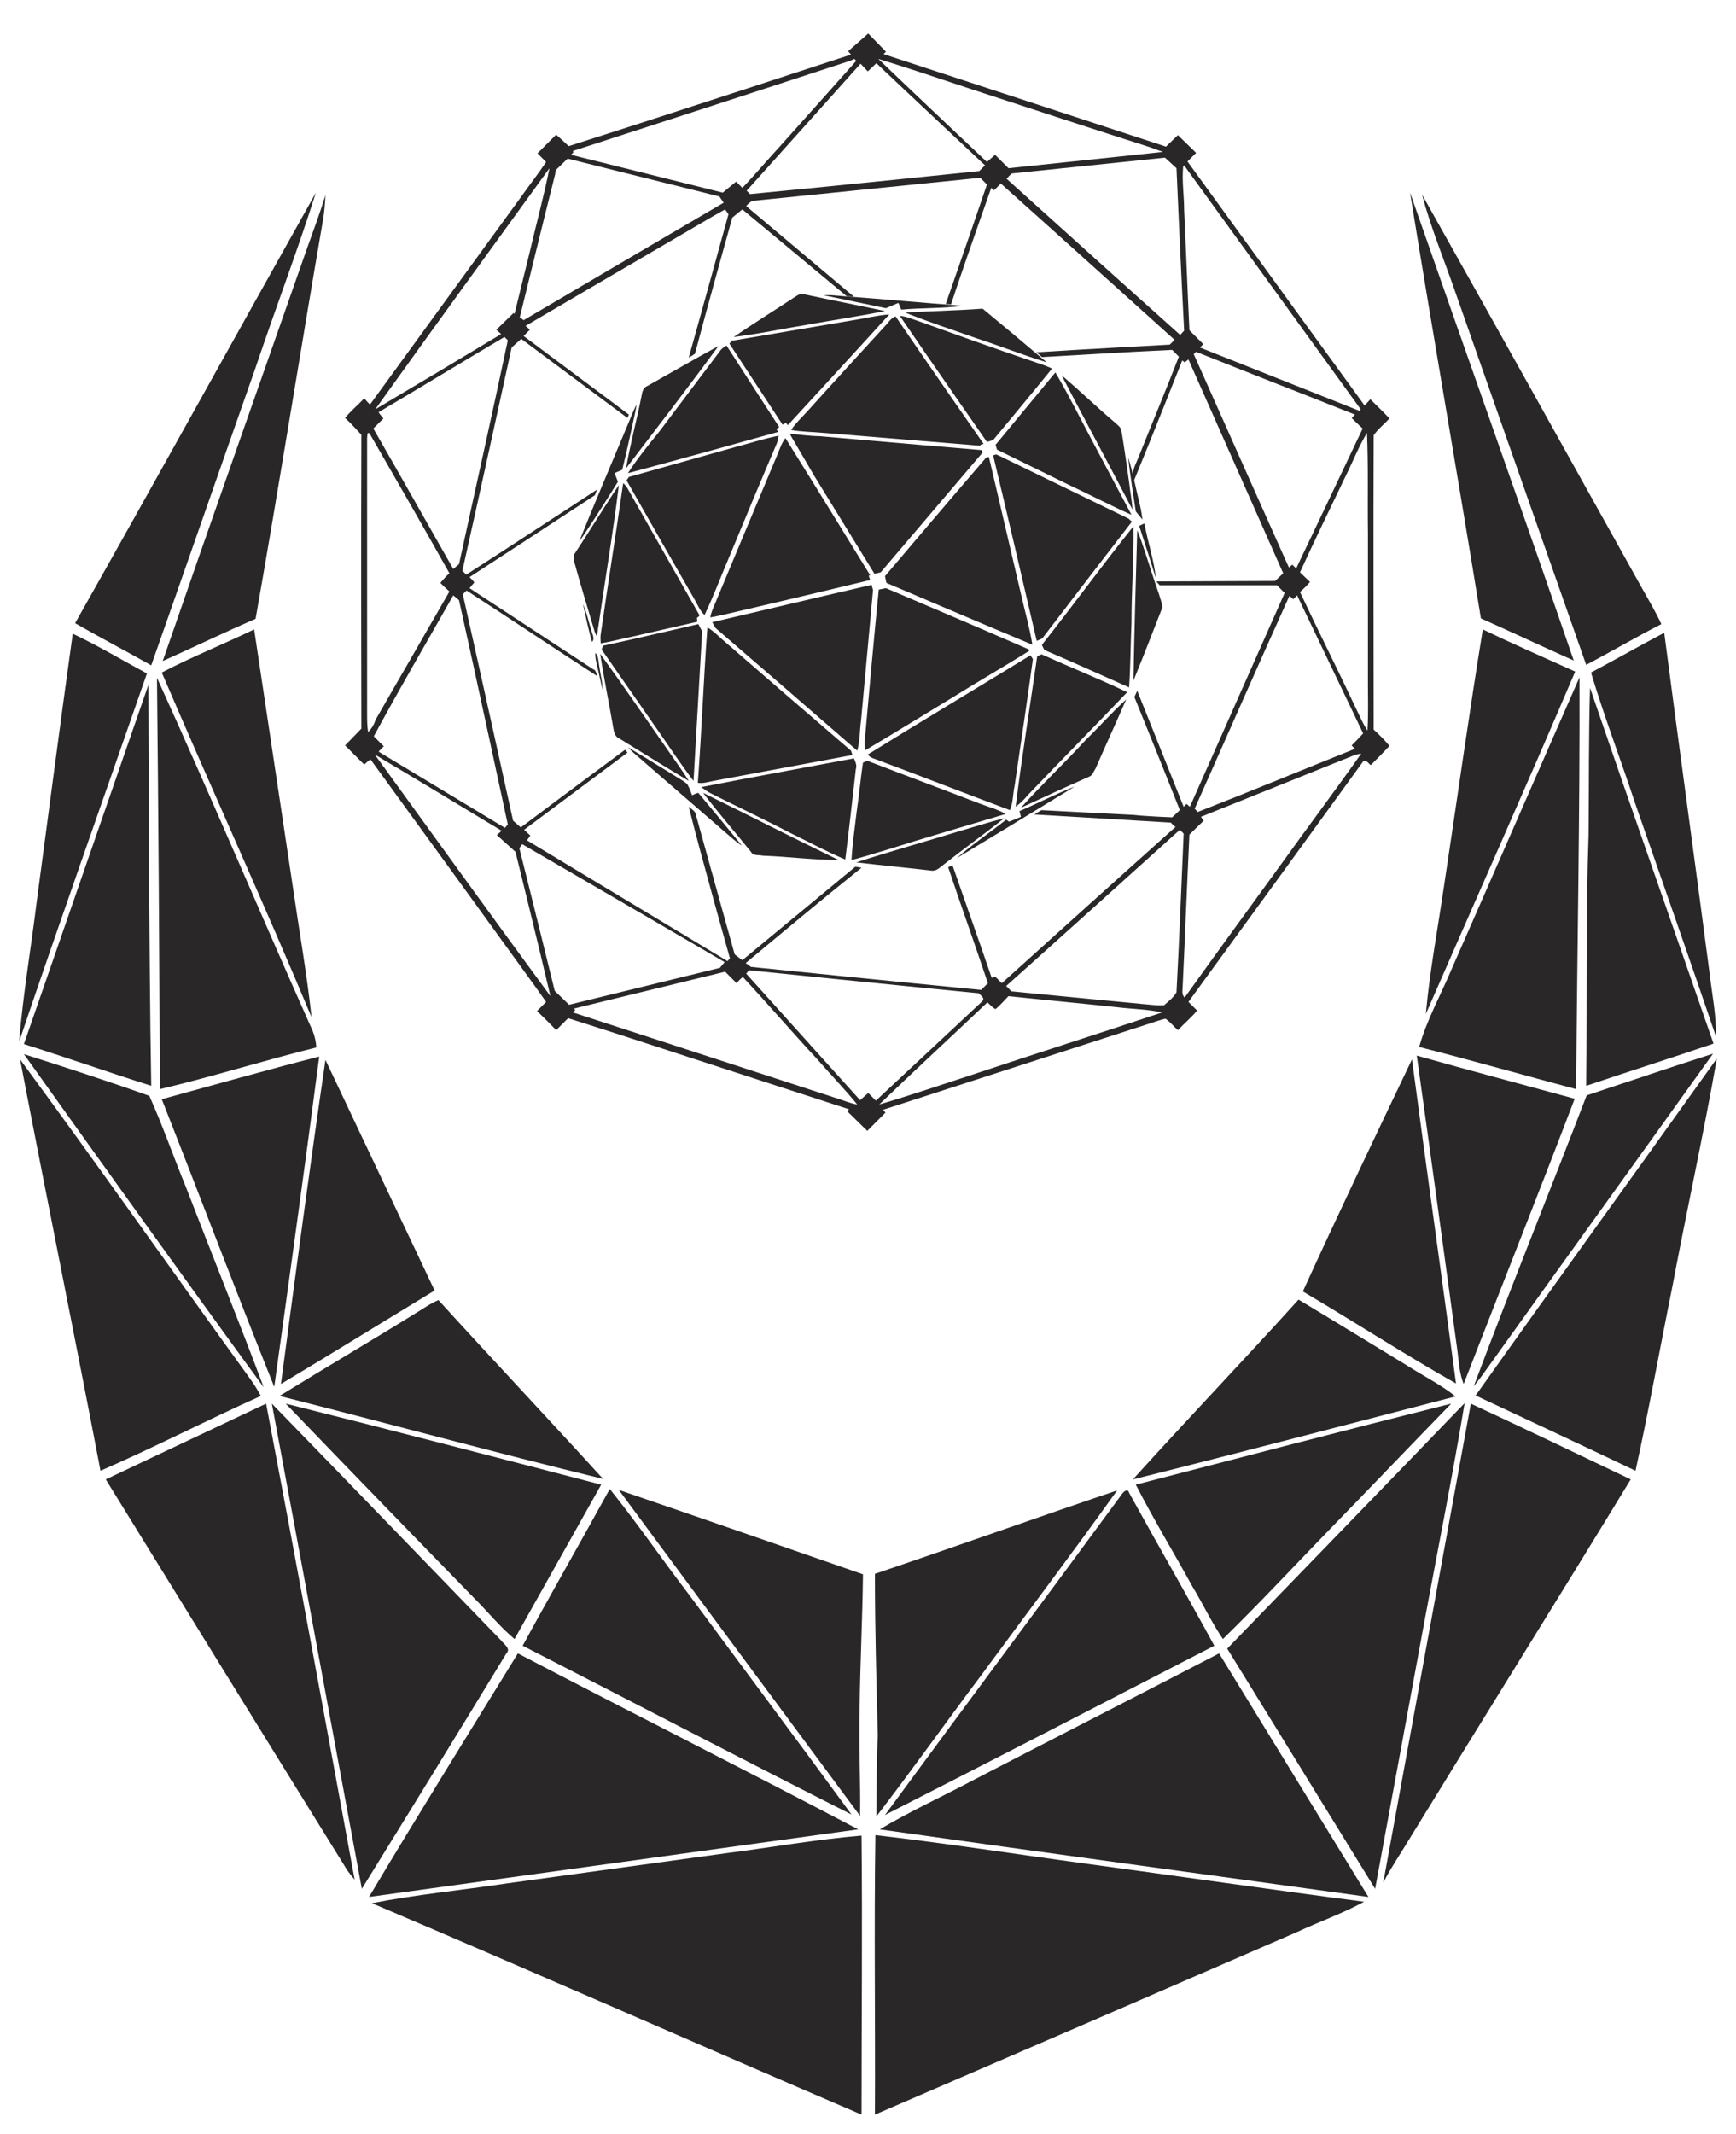 <svg width="363" height="446" viewBox="0 0 363 446" fill="none" xmlns="http://www.w3.org/2000/svg">
<g filter="url(#filter0_d_7_115)">
<path d="M287.239 145.501C287.239 124.959 287.139 104.516 287.239 83.974C288.14 82.671 289.441 81.669 290.542 80.466C289.241 79.064 286.539 76.458 286.539 76.458L285.338 77.761L248.306 26.755L250.108 24.952L246.305 21.244L243.803 23.649L184.753 4.309L185.253 3.808L181.55 0L177.346 3.708L177.947 4.409C177.947 4.409 138.514 17.336 118.897 23.549C118.096 22.747 116.295 21.144 116.295 21.144L112.392 25.052C112.392 25.052 113.593 26.254 114.193 26.856C112.592 29.261 110.79 31.565 109.089 33.97C98.48 48.5 87.971 63.03 77.362 77.561C76.962 77.16 76.561 76.759 76.161 76.258C74.86 77.661 73.359 78.863 72.158 80.366C73.359 81.469 74.46 82.671 75.561 83.874C75.46 104.316 75.561 145.301 75.561 145.301L72.358 148.607L72.158 148.808C72.158 148.808 74.86 151.513 76.161 152.816C76.561 152.415 77.062 152.015 77.462 151.714C88.972 167.547 100.482 183.379 111.991 199.312C112.692 200.314 114.193 202.419 114.193 202.419L112.292 204.323C112.292 204.323 114.994 206.928 116.295 208.331C117.096 207.529 118.797 205.826 118.797 205.826C118.797 205.826 126.704 208.331 130.707 209.634C146.32 214.744 177.547 224.865 177.547 224.865L177.146 225.266L181.35 229.375L185.153 225.567L184.653 224.965C184.653 224.965 221.484 213.041 239.799 207.129C241.1 206.728 242.401 206.227 243.703 205.926C244.703 206.628 245.404 207.529 246.305 208.331C247.606 206.928 249.107 205.726 250.308 204.223C249.708 203.621 249.107 203.02 248.507 202.419C260.717 185.684 272.927 168.849 285.138 152.015C285.738 151.814 286.138 152.616 286.639 152.916C287.94 151.614 289.241 150.311 290.542 148.908C289.541 147.706 288.44 146.603 287.239 145.501ZM242.502 115.339H267.022L268.624 116.942L248.807 161.634L248.106 161.033L247.506 161.634L237.798 137.384L237.197 138.687C237.197 138.687 243.603 154.419 246.705 162.336C246.205 162.837 245.104 163.839 245.104 163.839C245.104 163.839 239.699 163.639 237.097 163.338C230.892 163.037 217.781 162.336 217.781 162.336L216.279 163.238L244.803 164.941C244.803 164.941 245.404 165.543 245.804 165.843C233.694 176.666 221.584 187.588 209.474 198.511C208.973 198.01 208.573 197.609 208.072 197.108C207.872 197.208 207.572 197.308 207.372 197.408C204.67 189.492 201.867 181.676 199.165 173.86C198.965 173.96 198.464 174.16 198.264 174.261C200.966 182.377 203.869 190.394 206.571 198.511C206.071 199.012 205.67 199.413 205.17 199.914C189.457 198.411 157.029 195.104 157.029 195.104L155.928 194.302C155.928 194.302 167.939 184.281 173.844 179.471C175.745 177.968 180.149 174.361 180.149 174.361L178.848 174.16L178.247 174.661L155.228 193.701L153.626 192.498C153.626 192.498 148.122 172.757 145.52 163.338C145.42 162.536 144.619 162.135 144.018 161.634C146.621 172.056 152.626 193.3 152.626 193.3L152.125 193.901L110.19 168.649L110.89 167.647L109.589 166.444L131.207 150.311L130.707 149.71C130.707 149.71 117.296 159.63 110.39 164.841C109.99 165.142 108.889 165.943 108.889 165.943L107.287 164.54C107.287 164.54 100.281 132.775 96.778 117.243C97.079 116.942 97.279 116.641 97.579 116.441C106.687 122.353 115.694 128.366 124.802 134.278C124.702 133.677 124.602 133.075 124.001 132.875C115.394 127.263 106.787 121.551 98.18 115.94C98.48 115.539 98.88 115.138 99.18 114.737C98.88 114.337 98.48 113.936 98.18 113.635C106.987 107.923 115.694 102.211 124.402 96.5C124.502 96.199 124.702 95.598 124.902 95.297C115.794 101.209 106.687 107.222 97.479 113.134C97.179 112.833 96.979 112.533 96.678 112.332C100.181 96.8 106.987 65.636 106.987 65.636L108.989 63.832L131.207 80.366L131.508 79.665L109.489 63.231L110.79 61.928C110.79 61.928 110.19 61.327 109.889 61.127C123.001 53.41 136.112 45.795 149.123 38.179C150.023 37.678 151.625 36.776 151.625 36.776L152.325 37.778C152.325 37.778 146.821 57.82 144.018 67.74C144.419 67.54 144.919 67.239 145.319 66.939C147.822 57.419 153.126 38.48 153.126 38.48L155.228 36.776L177.046 54.914L178.548 55.014L156.028 36.075C156.028 36.075 156.829 35.073 157.53 34.972C157.53 34.972 189.156 31.766 204.97 30.162C205.47 30.663 205.871 31.064 206.371 31.565C203.569 39.883 197.764 56.517 197.764 56.517L198.865 56.617C198.865 56.617 199.866 53.611 200.366 52.108C202.568 45.594 207.272 32.267 207.272 32.267L207.872 32.768C207.872 32.768 208.773 31.866 209.273 31.365C221.384 42.187 245.604 64.032 245.604 64.032L244.603 65.035C244.603 65.035 225.888 66.037 216.68 66.638C216.98 66.838 217.58 67.339 217.881 67.64C226.988 67.139 235.996 66.538 245.104 66.137C245.604 66.638 246.005 67.039 246.505 67.54C243.803 74.554 240.9 81.469 238.098 88.483C237.497 90.086 236.396 91.69 237.097 93.493C240.5 85.276 247.206 68.341 247.206 68.341L247.706 68.742L248.507 68.141L268.323 112.833L266.622 114.437L241.801 114.537L242.502 115.339ZM249.708 67.239L249.608 67.039L250.108 66.538C250.108 66.538 266.222 72.951 274.228 76.057C277.231 77.26 283.336 79.665 283.336 79.665L282.635 80.366C282.635 80.366 284.137 81.869 284.937 82.571C280.434 92.091 271.026 111.831 271.026 111.831L270.225 111.03L269.524 111.631C269.524 111.731 256.313 82.07 249.708 67.239ZM247.406 27.757L247.606 27.557L248.607 28.96L284.537 78.563L284.237 78.863L250.909 65.636L251.609 64.934C251.609 64.934 249.608 62.93 248.707 62.028C248.306 53.611 248.006 45.294 247.606 36.876C247.606 33.87 247.105 30.864 247.406 27.757ZM246.005 28.158C246.005 28.158 247.005 51.106 247.606 62.129C247.306 62.429 247.005 62.73 246.805 63.03C234.695 52.208 222.585 41.285 210.474 30.363C210.875 29.962 211.175 29.561 211.575 29.261C222.184 28.158 243.602 25.954 243.602 25.954L246.005 28.158ZM203.068 11.624C215.579 15.733 228.189 19.841 240.7 23.849C241.401 24.15 243.202 24.751 243.202 24.751C243.202 24.751 221.584 27.056 210.875 28.158C209.974 27.256 208.072 25.352 208.072 25.352L206.371 26.856C206.371 26.856 191.158 12.526 183.652 5.311C190.257 7.315 196.663 9.52 203.068 11.624ZM181.45 7.916C181.45 7.916 182.651 6.814 183.251 6.213C190.658 13.227 205.971 27.557 205.971 27.557L204.77 28.759C204.77 28.759 172.843 32.066 156.829 33.569C156.629 33.369 156.329 33.068 156.129 32.868C164.035 24.05 179.949 6.313 179.949 6.313L181.45 7.916ZM119.798 24.551C119.798 24.551 158.531 12.025 177.747 5.712L178.648 5.311L179.048 5.712C179.048 5.712 168.439 17.637 163.034 23.649C160.432 26.455 157.93 29.461 155.228 32.267C154.827 31.866 153.927 30.964 153.927 30.964L151.124 33.269L119.398 25.352L119.898 24.851L119.798 24.551ZM116.195 28.559L118.697 26.154C118.697 26.154 140.015 31.465 150.424 34.071C150.724 34.471 151.024 34.972 151.325 35.373C137.413 43.49 109.489 59.924 109.489 59.924L108.688 59.323C108.688 59.323 113.593 39.281 116.095 29.361L116.195 28.559ZM114.894 28.158C113.693 34.171 112.091 39.983 110.69 45.995C109.689 50.004 107.588 58.621 107.588 58.621L107.387 58.421L103.784 61.928C103.784 61.928 104.485 62.529 104.785 62.83C95.978 68.141 87.27 73.352 78.463 78.563C90.573 61.627 102.783 44.893 114.894 28.158ZM80.164 80.466C79.864 80.066 79.464 79.665 79.163 79.164C87.971 73.953 96.678 68.642 105.486 63.431C105.686 63.632 105.986 63.932 106.186 64.133C102.884 79.765 99.381 95.297 95.978 110.93C95.577 111.23 95.177 111.631 94.777 111.932C89.172 102.111 83.667 92.291 78.063 82.571C78.763 81.869 79.464 81.168 80.164 80.466ZM76.962 146.002C76.761 144.699 76.761 143.397 76.761 142.094C76.761 122.854 76.761 103.715 76.761 84.475C76.862 84.074 76.661 83.272 77.262 83.573C82.867 93.293 88.471 103.013 93.976 112.833C93.275 113.435 92.675 114.136 92.074 114.838C92.675 115.439 93.275 116.04 93.976 116.641C88.872 125.56 83.667 134.478 78.563 143.397C78.263 144.299 77.762 145.301 76.962 146.002ZM94.777 117.443C95.177 117.744 95.577 118.144 95.978 118.445C99.381 133.677 106.186 165.342 106.186 165.342L105.586 166.044C105.586 166.044 87.971 155.422 79.163 150.111C79.564 149.71 79.864 149.309 80.264 149.008C79.564 148.307 78.863 147.605 78.163 146.904C83.567 136.883 89.272 127.163 94.777 117.443ZM78.363 150.712C87.17 155.923 96.078 161.334 104.885 166.645C104.585 166.945 103.884 167.547 103.884 167.547L107.788 171.054C107.788 171.054 112.792 191.296 115.094 201.216C102.783 184.482 90.573 167.547 78.363 150.712ZM115.995 200.114C115.995 200.114 111.091 180.173 108.588 170.252C108.789 170.052 109.089 169.651 109.189 169.451C123.201 177.567 151.525 194.102 151.525 194.102L150.524 195.304L118.997 203.02L115.995 200.114ZM175.245 222.661C156.829 216.648 119.798 204.623 119.798 204.623L120.298 204.122L119.998 203.822L151.625 196.106C152.425 196.907 153.226 197.709 154.027 198.511C154.427 198.01 154.827 197.609 155.328 197.208C160.532 202.82 165.537 208.632 170.741 214.243C173.543 217.45 176.546 220.556 179.248 223.863C177.847 223.663 176.546 223.062 175.245 222.661ZM181.55 221.458L179.849 222.961C179.849 222.961 163.935 205.325 156.028 196.507L156.629 195.805C156.629 195.805 189.056 199.112 204.67 200.615C205.07 201.116 206.071 201.617 205.37 202.319C198.164 209.033 183.151 223.062 183.151 223.062L181.55 221.458ZM203.268 217.65C196.763 219.755 190.357 221.959 183.852 223.863C191.358 216.648 198.965 209.634 206.471 202.519C207.072 203.02 207.472 203.621 208.173 203.922C209.173 203.12 209.974 202.118 210.875 201.216C218.381 202.018 225.988 202.719 233.494 203.521C236.697 203.922 239.899 203.922 243.002 204.623C229.791 209.032 216.48 213.241 203.268 217.65ZM246.005 200.415C245.404 201.517 244.303 202.319 243.402 203.12C242.101 203.22 240.8 203.02 239.499 202.92C230.191 202.018 220.783 201.116 211.475 200.214C211.075 199.813 210.775 199.413 210.374 199.112C222.485 188.29 234.595 177.367 246.705 166.444C247.005 166.745 247.306 167.046 247.506 167.246C247.005 178.269 246.605 189.392 246.005 200.415ZM267.723 173.86C261.017 183.079 254.312 192.298 247.706 201.517C247.005 200.815 247.306 199.914 247.306 199.012C247.806 188.49 248.206 177.968 248.707 167.446C249.708 166.444 251.709 164.54 251.709 164.54L251.109 163.739C251.109 163.739 272.527 155.121 283.036 150.912C283.536 150.712 284.037 150.612 284.637 150.511C279.133 158.328 273.328 166.044 267.723 173.86ZM282.635 148.808C282.836 149.008 283.136 149.409 283.336 149.509C272.327 153.918 261.418 158.428 250.408 162.737C250.308 162.536 250.008 162.236 249.808 162.035C256.413 147.205 262.919 132.374 269.624 117.543C269.825 117.744 270.125 117.944 270.425 118.245C270.625 118.044 271.026 117.643 271.226 117.443C275.83 127.063 280.434 136.683 285.038 146.303C284.137 147.305 283.336 148.106 282.635 148.808ZM286.038 104.516C286.038 115.038 286.038 125.56 286.038 135.981C286.038 139.188 286.138 142.495 285.938 145.701C285.037 144.399 284.437 142.896 283.736 141.493C279.833 133.176 275.73 125.059 271.826 116.742C272.527 116.14 273.228 115.439 273.928 114.637C273.228 113.936 272.527 113.334 271.826 112.633C274.929 105.819 278.232 99.105 281.434 92.391C282.936 89.385 284.137 86.278 285.838 83.473C286.138 90.487 285.938 97.502 286.038 104.516Z" fill="#292727"/>
<path d="M185.053 58.02C179.448 56.818 173.743 55.715 168.139 54.513C167.238 54.212 166.537 54.914 165.837 55.315C161.733 58.02 157.53 60.626 153.426 63.431C158.531 62.83 163.535 61.728 168.539 60.926C174.044 59.924 179.548 59.122 185.053 58.02Z" fill="#292727"/>
<path d="M187.855 56.316C188.056 56.818 188.256 57.218 188.456 57.719C192.76 57.319 197.063 57.519 201.367 56.918C193.06 56.316 184.753 55.515 176.446 54.914C175.045 54.813 173.643 54.613 172.242 54.713C176.546 55.615 180.95 56.517 185.253 57.419C186.154 57.018 186.955 56.717 187.855 56.316Z" fill="#292727"/>
<path d="M204.269 63.732C209.173 65.335 213.977 67.239 218.882 68.742C214.378 64.934 209.974 61.227 205.47 57.519C200.066 57.92 194.661 58.02 189.257 58.321C194.161 60.325 199.165 61.928 204.269 63.732Z" fill="#292727"/>
<path d="M164.335 81.368L164.736 81.869C164.736 81.869 179.048 66.337 185.954 58.721C183.251 58.922 180.549 59.623 177.847 60.024C169.54 61.427 161.333 62.83 153.026 64.233C152.926 64.333 152.626 64.734 152.526 64.834C156.229 70.446 163.635 81.769 163.635 81.769L164.335 81.368Z" fill="#292727"/>
<path d="M187.255 59.122C186.454 59.423 185.954 60.124 185.453 60.726C179.849 66.838 174.244 72.951 168.739 79.064C167.638 80.266 166.337 81.469 165.436 82.871C167.638 83.272 169.94 83.272 172.142 83.473C182.05 84.274 205.07 86.178 205.07 86.178L204.97 85.978L205.67 85.778C205.57 85.677 193.26 67.941 187.255 59.122Z" fill="#292727"/>
<path d="M192.059 60.124C190.758 59.724 189.557 59.122 188.156 59.022C194.161 67.84 206.371 85.377 206.371 85.377L207.672 84.976C207.672 84.976 216.179 74.755 219.983 70.045C218.581 69.344 217.08 68.943 215.679 68.442C207.672 65.736 199.866 62.93 192.059 60.124Z" fill="#292727"/>
<path d="M131.308 91.89C141.616 89.184 162.734 83.272 162.734 83.272L162.334 82.671L162.934 82.27C162.934 82.27 155.528 70.847 151.925 65.235C151.325 65.536 150.824 65.936 150.424 66.538C146.22 72.149 142.017 77.661 137.813 83.272C135.611 85.978 133.309 88.784 131.308 91.89Z" fill="#292727"/>
<path d="M150.224 65.335C145.219 68.041 140.415 70.847 135.411 73.652C134.61 73.953 134.31 74.755 134.21 75.456C133.209 80.567 131.808 85.677 130.907 90.888C137.413 82.371 143.918 73.953 150.224 65.335Z" fill="#292727"/>
<path d="M208.473 86.98C208.473 86.98 218.281 91.79 223.185 94.195C227.689 96.299 232.093 98.604 236.597 100.608C234.095 95.898 231.592 91.189 229.09 86.479C226.288 81.268 223.686 75.957 220.683 70.847L208.173 85.978L208.473 86.98Z" fill="#292727"/>
<path d="M236.096 93.794C235.596 90.187 235.095 86.679 234.495 83.072C234.395 82.27 233.694 81.869 233.194 81.368C229.39 78.162 225.787 74.654 221.984 71.448C226.888 80.867 231.892 90.086 236.797 99.506C236.697 97.602 236.296 95.698 236.096 93.794Z" fill="#292727"/>
<path d="M128.505 91.89C128.505 91.89 129.606 91.389 130.106 91.189C131.007 87.581 131.808 83.874 132.609 80.166C132.809 79.264 133.009 78.362 133.109 77.561C132.308 79.064 131.708 80.767 131.007 82.37C127.704 90.287 124.302 98.203 121.099 106.22C123.801 102.412 129.206 93.694 129.206 93.694L128.505 91.89Z" fill="#292727"/>
<path d="M131.508 92.692L131.007 93.393C131.007 93.393 140.515 110.128 145.319 118.445C145.92 119.547 146.42 120.75 147.321 121.552C149.323 117.343 150.924 113.034 152.726 108.825C155.928 101.109 159.131 93.393 162.434 85.677C162.634 85.176 162.734 84.575 162.834 84.074C159.732 84.675 156.729 85.677 153.626 86.479C146.52 88.483 131.508 92.692 131.508 92.692Z" fill="#292727"/>
<path d="M170.341 92.592C174.544 99.406 182.851 112.934 182.851 112.934L184.152 112.633L205.47 87.581L205.27 87.08C205.27 87.08 182.651 85.176 171.341 84.174C169.54 84.174 165.436 83.673 165.436 83.673L165.236 83.874L170.341 92.592Z" fill="#292727"/>
<path d="M162.534 88.082C158.03 98.805 153.526 109.527 149.023 120.349C148.822 120.85 148.622 121.451 148.522 122.053C150.824 121.652 153.126 121.05 155.328 120.549C164.035 118.545 181.95 114.236 181.95 114.236L181.65 113.335L181.95 113.234C181.95 113.234 170.14 93.995 164.235 84.575C163.435 85.577 163.034 86.88 162.534 88.082Z" fill="#292727"/>
<path d="M218.081 126.261C224.286 118.144 230.491 110.028 236.697 102.011C236.496 101.911 236.196 101.61 235.996 101.41C226.888 97.001 208.773 88.182 208.773 88.182L208.273 87.982L207.672 88.182C210.775 101.109 213.777 114.036 216.78 126.963C217.18 126.762 217.781 126.662 218.081 126.261Z" fill="#292727"/>
<path d="M185.353 114.838C185.353 114.838 205.77 123.556 215.879 127.764C215.279 124.157 214.278 120.65 213.477 117.142C211.275 107.623 206.771 88.483 206.771 88.483L206.171 88.683C199.065 96.9 185.053 113.435 185.053 113.435L185.353 114.838Z" fill="#292727"/>
<path d="M238.898 101.61C238.898 101.61 238.598 99.406 238.298 98.303C237.497 95.097 236.897 91.79 235.896 88.583C236.296 92.291 237.497 99.907 237.497 99.907L238.898 101.61Z" fill="#292727"/>
<path d="M130.307 93.995C128.806 104.516 127.104 115.138 125.603 125.66C125.503 126.261 125.603 126.862 125.603 127.464C127.705 127.163 129.706 126.562 131.808 126.161C136.512 125.059 141.116 124.057 145.82 122.954C145.82 122.754 145.72 122.353 145.72 122.153C145.92 121.952 146.521 121.752 146.12 121.351C141.116 112.533 136.112 103.715 131.107 94.896C130.807 94.496 130.607 94.195 130.307 93.995Z" fill="#292727"/>
<path d="M129.406 94.395C126.303 99.005 123.401 103.815 120.298 108.525C119.798 109.126 119.898 109.827 120.098 110.529C121.399 115.238 122.8 119.848 124.202 124.558C124.302 125.059 124.602 125.56 124.802 126.061C126.303 115.539 128.105 105.017 129.406 94.395Z" fill="#292727"/>
<path d="M241.701 113.936C241.3 110.028 239.999 106.32 239.299 102.412C238.999 102.512 238.498 102.813 238.198 102.913C239.399 106.621 240.6 110.228 241.701 113.936Z" fill="#292727"/>
<path d="M236.997 103.013C230.491 111.13 224.386 119.547 217.881 127.764C217.981 128.165 218.181 128.466 218.381 128.867C224.286 131.372 230.191 134.077 236.096 136.683C236.396 132.173 236.396 127.664 236.596 123.155C236.596 116.441 237.097 109.727 236.997 103.013Z" fill="#292727"/>
<path d="M237.797 103.815C237.497 114.337 237.197 124.858 236.997 135.28C239.099 130.169 241.1 124.959 243.102 119.848C242.702 118.044 242.001 116.241 241.401 114.437C240.2 110.93 239.199 107.322 237.797 103.815Z" fill="#292727"/>
<path d="M180.049 143.597C180.849 134.879 182.551 116.341 182.551 116.341L182.251 115.238C182.251 115.238 159.932 120.449 148.922 123.055C149.223 123.455 149.323 123.956 149.723 124.357C159.632 132.875 169.44 141.393 179.248 149.91C179.849 147.806 179.749 145.701 180.049 143.597Z" fill="#292727"/>
<path d="M199.165 138.787C204.469 135.48 209.874 132.374 215.179 129.067C215.179 128.967 215.179 128.766 215.179 128.766C205.37 124.458 185.253 115.94 185.253 115.94L183.752 116.241C182.751 126.261 181.85 136.382 180.95 146.403C180.85 147.505 180.649 148.708 180.95 149.81C187.055 146.203 193.06 142.495 199.165 138.787Z" fill="#292727"/>
<path d="M121.9 119.247C122.5 121.852 123.001 124.558 123.801 127.163C124.402 126.562 123.901 125.66 123.701 124.959C123.101 123.055 122.7 121.05 121.9 119.247Z" fill="#292727"/>
<path d="M145.019 156.223C145.62 145.802 146.22 135.38 146.821 124.959C146.52 124.458 146.32 123.956 146.02 123.455C139.414 124.959 132.709 126.562 126.103 127.965C126.003 128.165 125.903 128.566 125.803 128.766C129.606 134.278 133.509 139.789 137.313 145.301C139.915 149.008 142.317 152.716 145.019 156.223Z" fill="#292727"/>
<path d="M149.223 156.223C158.831 154.42 168.539 152.616 178.247 150.812C178.147 150.511 178.047 150.211 177.947 149.91C168.939 142.194 160.032 134.478 151.024 126.662C150.023 125.76 149.023 124.758 147.922 124.157C147.121 134.979 146.721 145.802 145.92 156.624C147.021 156.825 148.122 156.424 149.223 156.223Z" fill="#292727"/>
<path d="M124.502 129.468C124.402 130.47 124.702 131.372 124.902 132.374C125.302 133.977 125.603 135.581 126.003 137.184C126.003 135.48 125.503 133.877 125.302 132.274C125.102 131.272 125.202 130.169 124.502 129.468Z" fill="#292727"/>
<path d="M138.814 148.607C134.41 142.294 130.006 135.881 125.503 129.668C126.303 134.979 127.404 140.19 128.305 145.501C128.405 146.203 128.705 147.004 129.406 147.305C134.31 150.311 139.114 153.317 144.018 156.223C142.417 153.618 140.515 151.113 138.814 148.607Z" fill="#292727"/>
<path d="M216.88 130.169C215.379 140.691 213.677 151.113 212.376 161.634C213.277 160.933 214.177 160.131 214.878 159.229C221.784 152.015 228.79 144.9 235.696 137.685C229.791 134.879 223.786 132.474 217.781 129.768C217.58 129.869 217.18 130.069 216.88 130.169Z" fill="#292727"/>
<path d="M183.952 152.015C193.06 155.422 202.067 158.929 211.175 162.336C211.876 160.733 211.776 158.929 212.176 157.125C213.477 148.307 214.778 139.489 215.979 130.771C215.879 130.57 215.579 130.169 215.479 129.969C204.169 136.883 192.76 143.697 181.45 150.712C182.05 151.514 183.051 151.614 183.952 152.015Z" fill="#292727"/>
<path d="M226.988 147.706C222.585 152.516 217.781 157.025 213.477 161.835C218.281 159.63 222.985 157.426 227.789 155.321C228.49 155.021 228.69 154.219 229.09 153.618C231.192 148.808 233.394 143.998 235.496 139.188C232.493 141.894 229.891 144.9 226.988 147.706Z" fill="#292727"/>
<path d="M144.719 159.229C144.419 158.428 144.118 157.626 143.718 156.925C143.218 156.424 142.617 156.123 142.017 155.722C138.414 153.518 134.911 151.313 131.308 149.209C132.509 150.511 134.01 151.614 135.311 152.816C140.716 157.526 146.22 162.236 151.625 166.945C152.826 167.948 153.827 168.95 155.128 169.751C152.125 166.044 149.123 162.436 146.02 158.728C145.52 158.829 145.119 159.029 144.719 159.229Z" fill="#292727"/>
<path d="M178.548 151.513C167.939 153.518 157.33 155.422 146.621 157.526C147.321 158.027 148.022 158.528 148.822 158.929C154.427 161.735 160.132 164.44 165.737 167.346C169.44 169.15 172.943 171.054 176.746 172.657C177.547 166.344 178.247 160.031 178.948 153.818C179.248 152.916 178.848 152.215 178.548 151.513Z" fill="#292727"/>
<path d="M210.274 163.138C208.573 162.135 206.571 161.634 204.77 160.933C196.963 157.927 189.156 155.021 181.35 152.015C181.15 152.115 180.649 152.315 180.449 152.415C179.949 155.822 179.648 159.129 179.148 162.536C178.748 165.943 178.247 169.35 178.047 172.757C180.549 172.156 182.851 171.355 185.353 170.653C193.56 168.048 201.967 165.643 210.274 163.138Z" fill="#292727"/>
<path d="M213.477 163.739C212.676 164.039 211.876 164.44 210.975 164.741C210.875 164.641 210.575 164.44 210.374 164.34C206.971 167.046 203.368 169.451 200.066 172.357C208.273 167.446 216.48 162.436 224.686 157.426C220.783 158.929 216.98 160.933 213.177 162.536C213.277 162.937 213.377 163.338 213.477 163.739Z" fill="#292727"/>
<path d="M157.029 171.054C157.53 171.956 158.631 171.655 159.531 171.856C164.836 172.056 170.04 172.757 175.345 172.757C165.837 168.148 156.429 163.338 147.021 158.728C150.224 162.937 153.727 166.945 157.029 171.054Z" fill="#292727"/>
<path d="M200.566 166.745C193.36 168.95 186.154 170.954 179.048 173.258C184.252 173.86 189.457 174.361 194.661 174.962C195.762 175.162 196.463 174.361 197.263 173.76C201.467 170.453 205.771 167.346 209.974 164.039C206.771 164.841 203.669 165.843 200.566 166.745Z" fill="#292727"/>
<path d="M15.71 123.255C32.624 93.293 49.238 63.231 66.052 33.269C62.149 45.594 57.545 57.619 53.442 69.844C46.136 90.588 38.93 111.33 31.623 132.073C26.319 129.067 20.914 126.261 15.71 123.255Z" fill="#292727"/>
<path d="M294.846 33.269C306.255 65.936 317.865 98.404 329.075 131.071C322.569 128.165 316.164 125.159 309.658 122.253C304.854 92.592 299.65 63.03 294.846 33.269Z" fill="#292727"/>
<path d="M64.351 44.492C65.652 40.885 66.953 37.377 68.054 33.77C67.954 35.473 67.854 37.177 67.554 38.88C62.75 66.738 58.346 94.596 53.442 122.353C46.936 125.159 40.531 128.265 34.025 131.171C44.034 102.212 54.242 73.352 64.351 44.492Z" fill="#292727"/>
<path d="M297.348 33.67C312.761 61.026 327.974 88.383 343.287 115.84C344.688 118.345 346.189 120.85 347.39 123.455C342.086 126.161 336.981 129.167 331.677 131.973C322.469 105.819 313.361 79.765 304.154 53.611C301.852 46.997 299.149 40.484 297.348 33.67Z" fill="#292727"/>
<path d="M33.825 133.576C40.13 130.27 46.736 127.664 53.142 124.558C55.844 142.495 58.546 160.532 61.248 178.469C62.55 187.488 64.151 196.507 65.152 205.625C55.043 181.475 44.134 157.626 33.825 133.576Z" fill="#292727"/>
<path d="M301.952 178.169C304.654 160.332 307.156 142.395 310.059 124.558C316.464 127.664 322.969 130.47 329.375 133.376C319.166 157.326 308.557 181.075 298.148 204.924C298.949 196.006 300.651 187.087 301.952 178.169Z" fill="#292727"/>
<path d="M15.21 125.46C20.514 127.965 25.518 130.971 30.723 133.777C21.815 159.43 12.707 184.983 4 210.736C4.801 200.916 6.502 191.095 7.703 181.275C10.205 162.637 12.607 144.098 15.21 125.46Z" fill="#292727"/>
<path d="M332.678 133.576C337.782 130.871 342.886 127.965 347.991 125.259C351.093 149.109 354.396 172.858 357.499 196.607C357.999 200.916 358.9 205.225 358.8 209.634C353.295 193.4 347.59 177.267 341.986 161.133C338.983 152.015 335.48 142.896 332.678 133.576Z" fill="#292727"/>
<path d="M303.653 195.304C312.561 175.062 321.368 154.82 330.276 134.578C330.376 163.238 329.775 191.997 329.575 220.657C318.666 217.751 307.757 214.644 296.747 211.838C298.349 206.126 301.351 200.815 303.653 195.304Z" fill="#292727"/>
<path d="M32.824 134.679C43.834 158.829 54.142 183.279 64.951 207.529C65.652 208.932 66.052 210.435 66.153 211.939C55.243 214.644 44.434 218.051 33.425 220.657C33.325 191.997 33.125 163.338 32.824 134.679Z" fill="#292727"/>
<path d="M332.177 167.446C332.277 157.225 332.177 147.004 332.477 136.783C340.985 161.634 349.692 186.285 358.299 211.137C349.492 214.143 340.584 216.949 331.677 219.955C331.877 202.419 331.577 184.983 332.177 167.446Z" fill="#292727"/>
<path d="M31.023 136.182C31.023 136.182 31.123 192.598 31.623 219.955C22.716 217.149 13.908 214.043 5.001 211.237L31.023 136.182Z" fill="#292727"/>
<path d="M5.001 213.341C13.808 216.147 22.516 218.953 31.223 222.059C34.025 228.272 36.227 234.686 38.829 240.999C44.234 255.028 49.839 268.856 55.143 282.986C38.229 259.838 21.615 236.59 5.001 213.341Z" fill="#292727"/>
<path d="M331.777 221.959C340.584 219.053 349.392 216.047 358.199 213.241C342.286 235.487 326.272 257.633 310.359 279.879C309.658 280.881 308.858 281.883 308.157 282.785C315.763 262.443 323.97 242.301 331.777 221.959Z" fill="#292727"/>
<path d="M33.825 222.761C44.834 219.755 55.744 216.648 66.753 213.842C63.751 236.89 60.548 259.838 57.345 282.885C49.338 262.944 41.732 242.802 33.825 222.761Z" fill="#292727"/>
<path d="M296.247 213.642C307.256 216.748 318.266 219.654 329.275 222.661C321.668 242.602 313.762 262.443 306.055 282.284C305.154 280.079 305.054 277.675 304.754 275.37C301.952 254.827 299.149 234.285 296.247 213.642Z" fill="#292727"/>
<path d="M68.054 214.544C75.661 230.577 83.267 246.71 90.874 262.744C80.164 269.257 69.455 275.871 58.746 282.284C61.749 259.737 64.751 237.091 68.054 214.544Z" fill="#292727"/>
<path d="M308.557 284.689C325.271 261.14 342.186 237.792 359 214.243C356.198 230.176 352.695 246.009 349.692 261.942C347.09 274.769 344.788 287.695 341.986 300.422C330.876 295.111 319.667 289.9 308.557 284.689Z" fill="#292727"/>
<path d="M4.2 214.444C20.414 236.489 36.127 258.836 52.141 280.981C53.041 282.184 53.842 283.486 54.543 284.789C43.333 289.8 32.324 295.511 21.014 300.422C15.51 271.662 9.705 243.103 4.2 214.444Z" fill="#292727"/>
<path d="M272.427 262.944C279.833 246.71 287.54 230.577 295.246 214.444C298.249 237.091 301.451 259.637 304.454 282.184C293.645 276.071 283.136 269.257 272.427 262.944Z" fill="#292727"/>
<path d="M88.271 266.652C89.372 265.95 90.473 265.249 91.674 264.748C103.084 277.274 114.694 289.599 126.103 302.125C103.484 296.614 81.065 290.501 58.446 284.789C68.354 278.677 78.463 272.764 88.271 266.652Z" fill="#292727"/>
<path d="M236.897 302.225C248.306 289.599 260.116 277.274 271.526 264.648C279.032 269.157 286.539 273.766 294.145 278.376C297.548 280.581 301.251 282.384 304.354 284.889C281.835 290.702 259.416 296.614 236.897 302.225Z" fill="#292727"/>
<path d="M22.115 302.225C33.325 296.914 44.434 291.704 55.644 286.393C61.949 319.561 68.054 352.73 74.159 385.898C73.659 385.297 73.158 384.696 72.658 383.995C55.744 356.738 38.929 329.482 22.115 302.225Z" fill="#292727"/>
<path d="M237.497 303.328C259.516 297.616 281.434 291.904 303.453 286.393C295.246 294.81 287.239 303.227 279.032 311.645C271.226 319.661 263.619 327.878 255.713 335.594C253.311 332.087 251.509 328.179 249.307 324.572C245.404 317.457 241.2 310.543 237.497 303.328Z" fill="#292727"/>
<path d="M287.54 387.802C287.54 387.802 266.922 354.333 256.614 337.599C273.127 320.563 289.742 303.428 306.255 286.292C303.753 301.323 300.751 316.355 297.948 331.386" fill="#292727"/>
<path d="M307.556 286.393C318.766 291.603 329.875 296.914 340.985 302.225C325.672 327.377 310.059 352.329 294.646 377.481C292.844 380.487 290.842 383.393 289.241 386.5L307.556 286.393Z" fill="#292727"/>
<path d="M56.845 286.393C72.858 302.827 88.772 319.361 104.785 335.895C105.386 336.697 106.887 337.599 105.886 338.601C95.878 355.035 85.769 371.469 75.661 387.802C69.355 353.932 63.15 320.162 56.845 286.393Z" fill="#292727"/>
<path d="M59.747 286.393C81.766 291.904 103.784 297.616 125.703 303.328C119.698 314.05 113.593 324.872 107.588 335.594C104.585 333.089 102.083 329.983 99.281 327.177C86.169 313.749 72.958 300.121 59.747 286.393Z" fill="#292727"/>
<path d="M127.504 304.229C133.309 311.444 138.514 319.06 144.119 326.375C155.428 341.707 166.838 356.939 178.047 372.27C155.028 360.646 132.208 348.722 109.289 336.997C115.294 325.974 121.499 315.152 127.504 304.229Z" fill="#292727"/>
<path d="M182.951 321.966C199.865 316.254 216.68 310.242 233.594 304.53C224.286 317.557 214.578 330.384 205.07 343.31C197.764 353.03 190.658 363.051 183.251 372.671C183.351 367.06 183.251 361.448 183.552 355.836C183.251 344.513 182.951 333.189 182.951 321.966Z" fill="#292727"/>
<path d="M234.495 305.432C234.795 304.931 235.796 303.929 236.096 305.031C242.001 315.753 248.106 326.275 253.911 336.997C230.992 348.822 208.072 360.646 185.053 372.37C201.467 350.024 218.081 327.778 234.495 305.432Z" fill="#292727"/>
<path d="M129.406 304.43C146.42 310.242 163.435 316.154 180.449 322.066C180.349 331.486 179.849 340.805 179.749 350.124C179.548 357.64 179.949 365.055 179.849 372.571C163.034 349.924 146.22 327.177 129.406 304.43Z" fill="#292727"/>
<path d="M77.162 389.506C87.371 372.37 97.879 355.536 108.288 338.601C131.908 350.926 155.828 362.951 179.448 375.377C145.319 380.086 111.291 384.796 77.162 389.506Z" fill="#292727"/>
<path d="M203.769 364.955C220.783 356.137 237.898 347.419 254.912 338.601C265.321 355.536 275.73 372.571 286.138 389.506C252.11 384.796 217.981 380.187 183.952 375.377C190.357 371.569 197.163 368.462 203.769 364.955Z" fill="#292727"/>
<path d="M183.051 376.579C197.864 378.283 212.576 380.587 227.389 382.592C246.705 385.197 265.921 388.003 285.238 390.508C280.634 393.013 275.73 394.717 271.026 396.921C241.701 409.648 212.276 422.374 182.951 435C183.051 415.56 182.751 396.019 183.051 376.579Z" fill="#292727"/>
<path d="M151.625 380.387C161.133 379.185 170.641 377.481 180.149 376.679C180.349 396.12 180.149 415.56 180.149 435C146.02 420.37 111.991 405.339 77.762 390.809C86.97 389.005 96.478 388.103 105.786 386.7C121.099 384.596 136.412 382.491 151.625 380.387Z" fill="#292727"/>
</g>
<defs>
<filter id="filter0_d_7_115" x="0" y="0" width="363" height="446" filterUnits="userSpaceOnUse" color-interpolation-filters="sRGB">
<feFlood flood-opacity="0" result="BackgroundImageFix"/>
<feColorMatrix in="SourceAlpha" type="matrix" values="0 0 0 0 0 0 0 0 0 0 0 0 0 0 0 0 0 0 127 0" result="hardAlpha"/>
<feOffset dy="7"/>
<feGaussianBlur stdDeviation="2"/>
<feComposite in2="hardAlpha" operator="out"/>
<feColorMatrix type="matrix" values="0 0 0 0 0 0 0 0 0 0 0 0 0 0 0 0 0 0 0.4 0"/>
<feBlend mode="normal" in2="BackgroundImageFix" result="effect1_dropShadow_7_115"/>
<feBlend mode="normal" in="SourceGraphic" in2="effect1_dropShadow_7_115" result="shape"/>
</filter>
</defs>
</svg>
